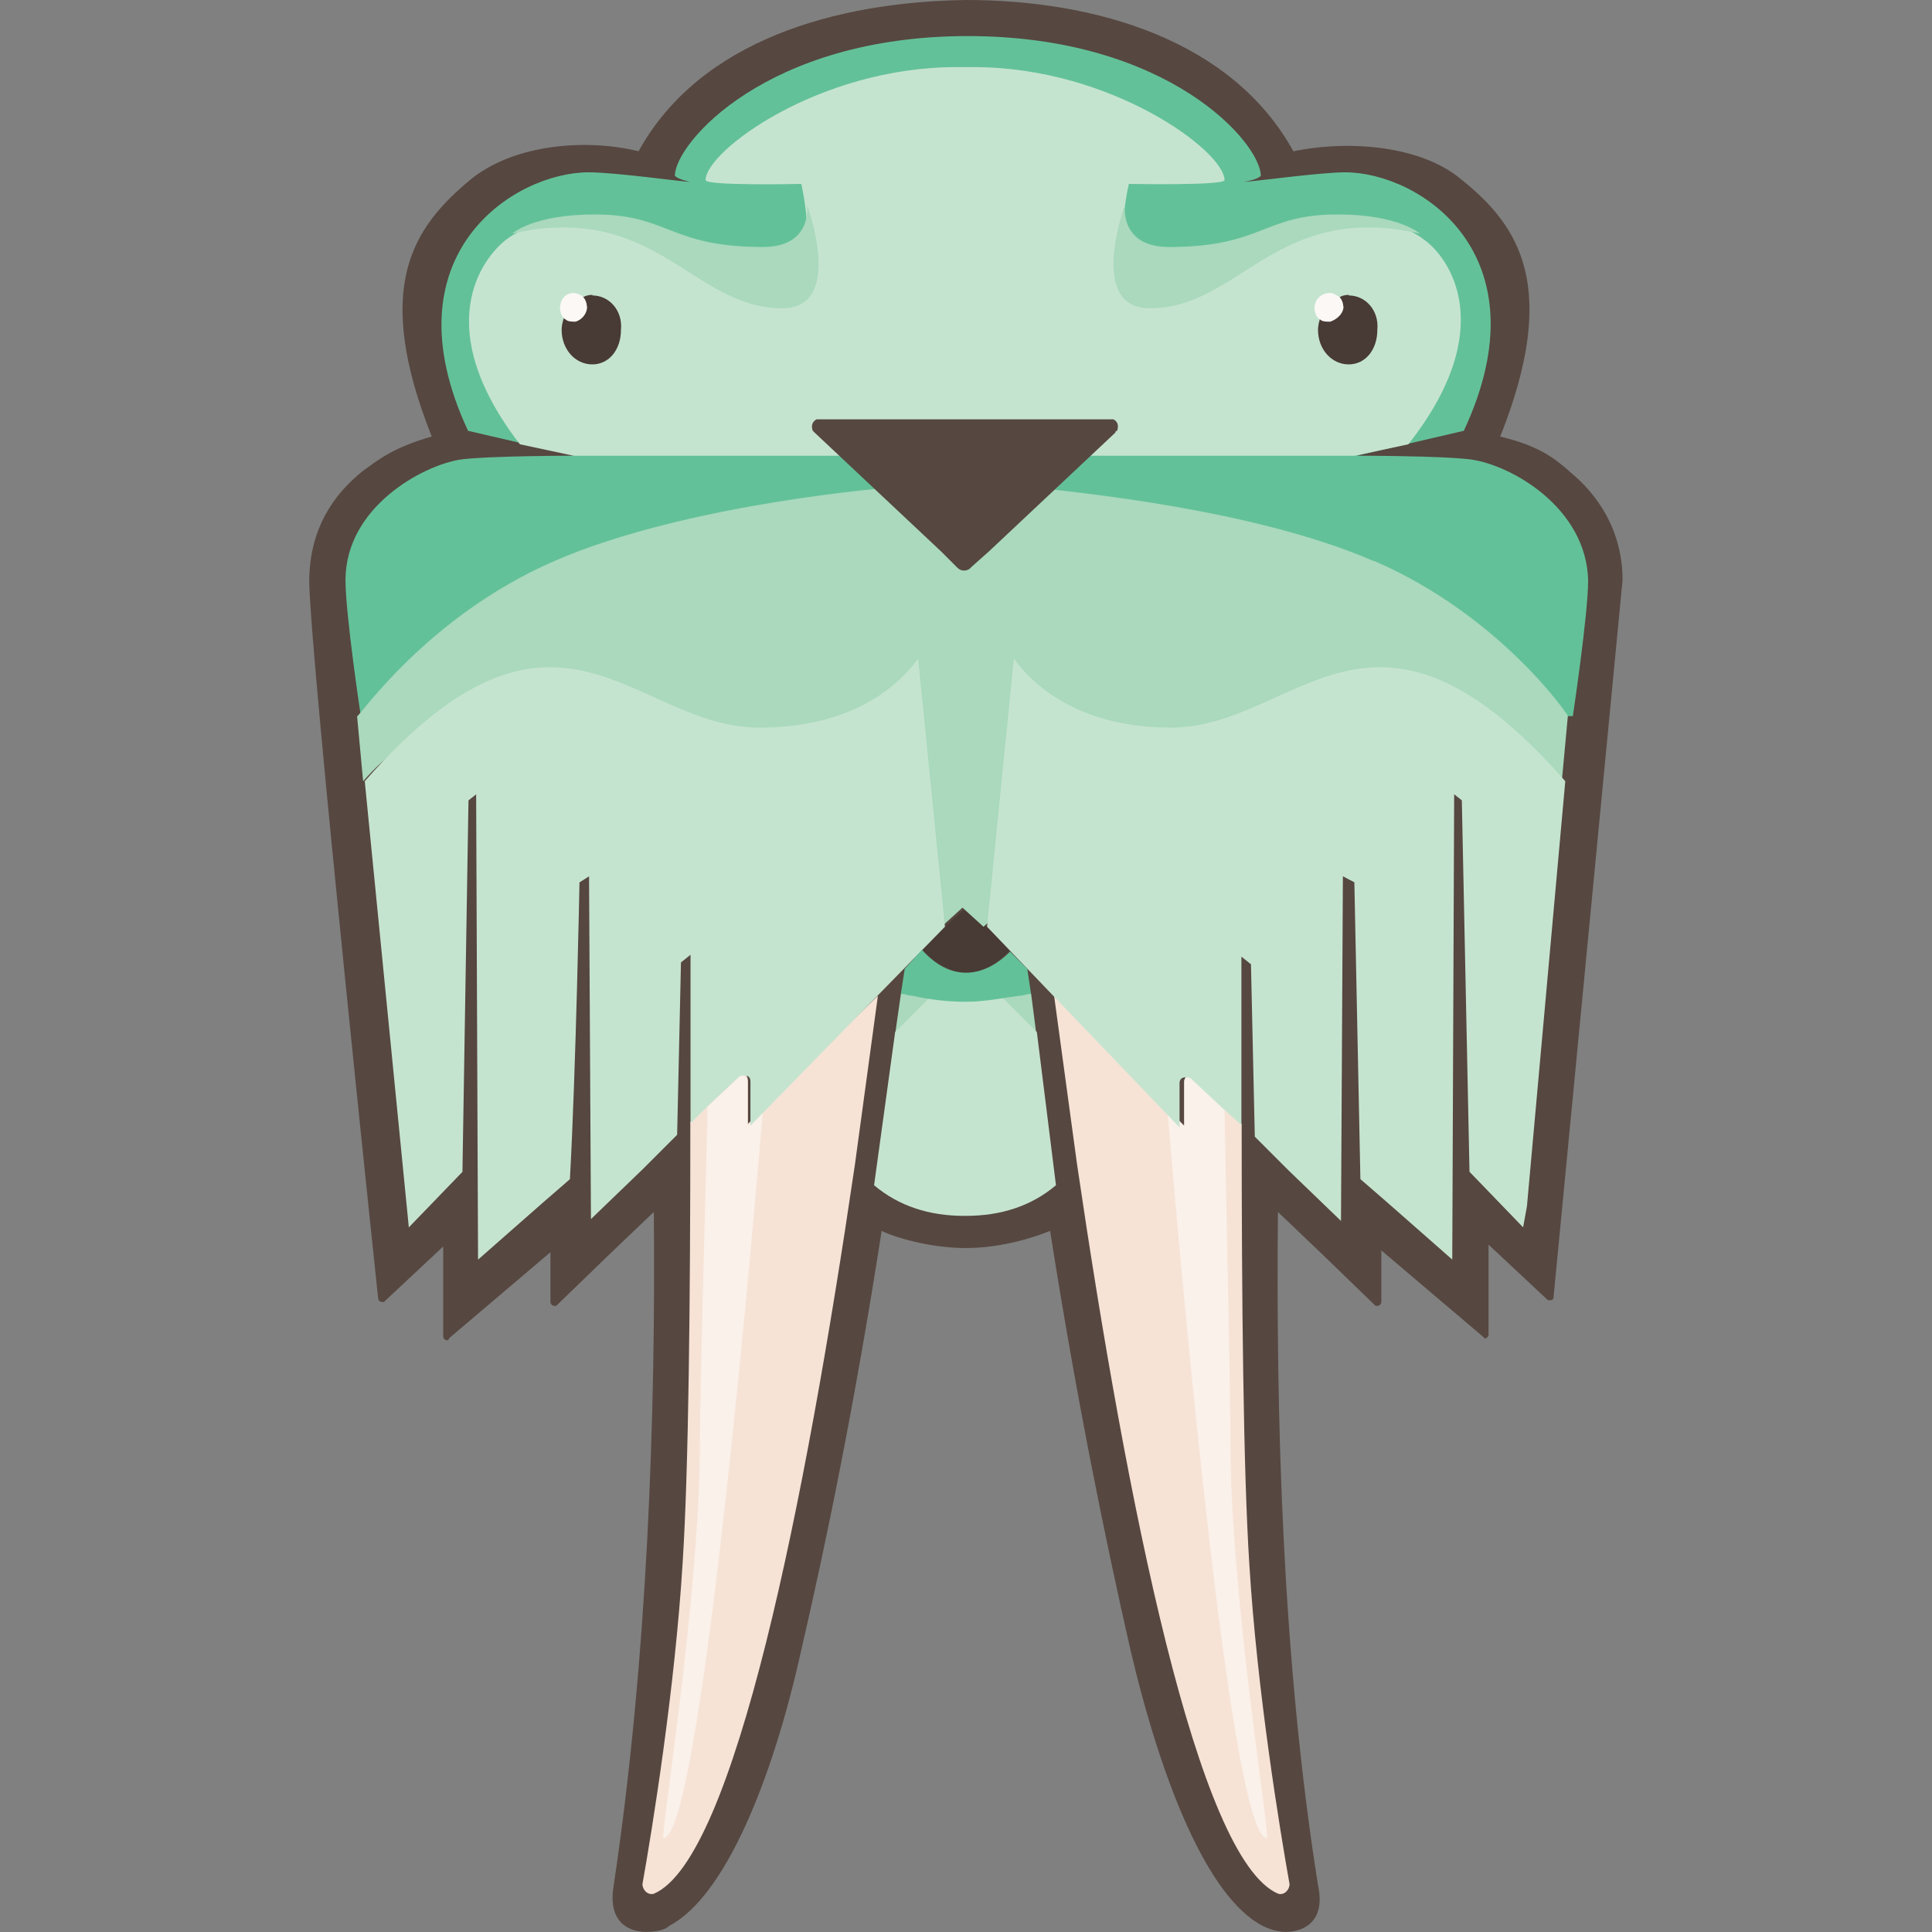 <svg xmlns="http://www.w3.org/2000/svg" xmlns:xlink="http://www.w3.org/1999/xlink" viewBox="0 0 64 64" height="1em" width="1em">
  <rect x="0" y="0" width="64" height="64" fill="#808080" stroke="none"/>
  <path d="M51.98 15.604c-.444-.38-.95-.825-2.283-1.142 1.966-4.947.634-6.977-1.27-8.5-1.332-1.142-3.742-1.332-5.582-.95C40.817 1.332 36.313 0 32 0c-4.313.063-8.817 1.332-10.846 5.01-1.84-.444-4.186-.2-5.582.95-1.903 1.586-3.235 3.552-1.27 8.5-1.332.38-1.84.825-2.283 1.142-.95.76-1.776 1.903-1.776 3.68.063 2.79 2.283 23.722 2.283 23.722 0 .063.063.127.127.127h.063l1.966-1.84v2.98c0 .063.063.127.127.127 0 0 .063 0 .063-.063l3.362-2.854v1.65c0 .063.063.127.127.127h.063l1.903-1.84 1.332-1.27c.063 6.66-.2 14.78-1.332 22.327-.2 1.205.507 1.522 1.078 1.522.317 0 .634-.063.76-.2 1.84-.95 3.425-4.82 4.377-9.134.825-3.552 1.776-8.182 2.664-13.89.38.2 1.586.57 2.79.57s2.347-.38 2.79-.57c.888 5.645 1.84 10.276 2.664 13.89 1.015 4.313 2.537 8.182 4.377 9.134.127.063.444.2.76.2.57 0 1.332-.317 1.078-1.522-1.205-7.548-1.395-15.667-1.332-22.327l1.332 1.27 1.903 1.84h.063c.063 0 .127-.063.127-.127V41.42l3.362 2.854.063.063c.063 0 .127-.063.127-.127v-2.98l1.966 1.84h.063c.063 0 .127 0 .127-.127l2.283-23.722c0-1.65-.825-2.854-1.776-3.615z" fill="#564740"/>
  <path d="M32.698 30.7L32 30.065l-.698.634-.76.76c.444.444.95.76 1.46.76s1.015-.254 1.46-.76z" fill="#483a34"/>
  <path d="M34.157 32.92h-4.313l-.2 1.395h4.694z" fill="#aad9bd"/>
  <path d="M29.082 32.983l-.76 5.582c-1.65 11.227-3.996 23.025-6.66 24.166-.2.063-.38-.127-.38-.317.317-1.776 1.078-6.47 1.332-10.656.2-3.108.254-8.753.254-14.59l1.586-1.522c.127-.127.317-.063.317.127v1.46z" fill="#f6e3d6"/>
  <path d="M24.77 37.296v-1.46c0-.2-.2-.254-.317-.127l-1.015.95c0 .507-.254 9.324-.254 11.164 0 5.074-1.332 13.066-1.205 13.066 1.142 0 2.727-17.316 3.298-24.166z" fill="#faf1ea"/>
  <path d="M34.918 32.983l.76 5.582c1.65 11.227 3.996 23.025 6.66 24.166.2.063.38-.127.38-.317-.317-1.776-1.078-6.406-1.332-10.593-.2-3.108-.254-8.753-.254-14.59l-1.586-1.522c-.127-.127-.317-.063-.317.127v1.46z" fill="#f6e3d6"/>
  <path d="M48.745 15.223c-.95-.127-3.806-.127-3.806-.127l3.552-.825c2.727-5.835-1.46-8.563-3.933-8.563-.825 0-3.108.317-3.362.317 0 0 .444-.063.57-.2 0-1.078-3.045-4.63-9.705-4.63s-9.705 3.552-9.705 4.63c.127.127.507.2.507.2-.254 0-2.474-.317-3.362-.317-2.474 0-6.723 2.727-3.996 8.563l3.552.825s-2.854 0-3.806.127c-1.27.2-3.806 1.586-3.806 3.996 0 1.142.507 4.503.507 4.503h40.15s.507-3.362.507-4.503c-.063-2.4-2.537-3.806-3.87-3.996z" fill="#63c199"/>
  <path d="M47.16 7.93c-.57-.444-1.395-.634-2.474-.634 0 0-.444 0-.76.063-2.6.317-3.49 1.713-5.962 1.713-1.27 0-.57-2.98-.57-2.98s3.17.063 3.17-.127c0-.95-3.742-3.742-8.31-3.742h-.57c-4.567 0-8.31 2.79-8.31 3.742 0 .2 3.17.127 3.17.127s.698 2.98-.57 2.98c-2.474 0-3.425-1.395-5.962-1.713-.254-.063-.76-.063-.76-.063-1.078 0-1.903.2-2.474.634-.825.634-2.537 2.918.444 6.787l1.776.38h25.88l1.776-.38c3.045-3.87 1.332-6.216.507-6.787z" fill="#c5e4d0"/>
  <use xlink:href="#B" fill="#483a34"/>
  <path d="M19.44 10.15c0-.127-.063-.254-.127-.317s-.2-.127-.317-.127c-.254 0-.444.2-.444.507 0 .127.063.317.2.38.063.063.2.063.317.063.2-.063.38-.254.38-.507z" fill="#fbf8f5"/>
  <path d="M30.097 16.11L31.24 17.2z" fill="#564740"/>
  <path d="M23.5 36.662l-.634.57zm0 0l.95-.95z" fill="#a8e1c2"/>
  <path d="M31.302 17.253l.444.444-.507-.507z" fill="#564740"/>
  <use xlink:href="#B" x="25.056" fill="#483a34"/>
  <path d="M44.496 10.15c0-.127-.063-.254-.127-.317-.127-.063-.2-.127-.317-.127a.5.5 0 0 0-.507.507c0 .127.063.317.2.38.063.063.2.063.317.063.2-.063.444-.254.444-.507z" fill="#fbf8f5"/>
  <path d="M33.903 16.11L32.76 17.2z" fill="#564740"/>
  <path d="M39.23 37.296v-1.46c0-.2.2-.254.317-.127l1.015.95c0 .507.2 9.324.2 11.164 0 5.074 1.332 13.066 1.205 13.066-1.142 0-2.727-17.316-3.298-24.166z" fill="#faf1ea"/>
  <path d="M40.5 36.662l.634.57zm0 0l-.95-.95z" fill="#a8e1c2"/>
  <path d="M32.698 17.253l-.444.444.507-.507z" fill="#564740"/>
  <path d="M45.5 18.585c-3.933-1.713-9.832-2.283-11.608-2.474L32.76 17.19l-.063.063-.507.444c-.063.063-.127.127-.254.127s-.2-.063-.254-.127l-.507-.444-.063-.063-1.142-1.078c-1.776.127-7.675.76-11.608 2.474-4.25 1.84-6.533 5.265-6.533 5.138l.2 2.157c6.343-7.294 19.156 4.82 19.156 4.82l.698-.634.698.634s12.813-12.115 19.156-4.82l.2-2.157c.127.127-2.157-3.298-6.406-5.138z" fill="#aad9bd"/>
  <path d="M31.302 30.7l-.888-8.88c-.888 1.205-2.537 2.283-5.265 2.283-4.186 0-6.66-5.518-13.066 1.776l1.46 14.78 1.776-1.84.2-12.305.254-.2.063 15.413 2.093-1.84.95-.825c.2-3.615.317-9.832.317-9.832l.317-.2.063 11.354 1.713-1.65 1.142-1.142.127-5.71.317-.254v5.582l.57-.57 1.015-.95c.063-.063.127-.063.2-.063.127 0 .2.063.2.2v1.46z" fill="#c5e4d0"/>
  <path d="M36.884 13.89h-9.832c-.127.063-.2.2-.127.38l.063.063 4.186 3.933.507.507c.063.063.127.127.254.127s.2-.063.254-.127l.57-.507 4.186-3.933s0-.063.063-.063c.063-.2 0-.317-.127-.38z" fill="#564740"/>
  <path d="M32.698 30.7l.888-8.88c.888 1.205 2.537 2.283 5.2 2.283 4.186 0 6.66-5.518 13.066 1.776l-1.27 14.08-.127.698-1.776-1.84-.254-12.305-.254-.2-.063 15.413-2.093-1.84-.95-.825-.2-9.832-.38-.2-.063 11.417-1.713-1.65-1.142-1.142-.127-5.71-.317-.254v5.582l-.634-.57-1.015-.95c-.063-.063-.127-.063-.2-.063-.127 0-.2.063-.2.2v1.46z" fill="#c5e4d0"/>
  <path d="M49.633 11.544v-1.078 1.078z" fill="#564740"/>
  <path d="M25.91 10.212c2.093 0 .825-3.425.825-3.425s.2 1.395-1.46 1.395c-3.108 0-3.108-1.078-5.582-1.078-2.03 0-2.727.634-2.727.634 4.757-1.078 5.962 2.474 8.944 2.474z" fill="#aad9bd"/>
  <path d="M34.918 32.983z" fill="#f5e0d3"/>
  <path d="M34.347 34.188l-1.142-1.142c-.38.063-.76.063-1.205.063s-.825 0-1.205-.063l-1.142 1.142-.698 5.074c.825.698 1.84 1.015 2.98 1.015H32c1.142 0 2.157-.317 2.98-1.015z" fill="#c5e4d0"/>
  <path d="M34.03 32.095l-.57-.57c-.444.444-.95.698-1.46.698s-1.015-.254-1.46-.76l-.57.634-.127.825c.127 0 .254.063.38.063.57.127 1.142.2 1.776.2s1.205-.127 1.776-.2c.127 0 .254-.063.38-.063z" fill="#63c199"/>
  <path d="M38.09 10.212c-2.093 0-.825-3.425-.825-3.425s-.2 1.395 1.46 1.395c3.108 0 3.108-1.078 5.582-1.078 2.03 0 2.727.634 2.727.634-4.757-1.078-5.962 2.474-8.944 2.474z" fill="#aad9bd"/>
  <defs>
    <path id="B" d="M19.63 9.768c-.2 0-.317.063-.507.2.063.063.063.127.063.2 0 .127-.127.254-.254.254-.063 0-.127 0-.2-.063-.063.2-.127.38-.127.57 0 .634.444 1.142 1.015 1.142s.95-.507.95-1.142c.063-.634-.38-1.142-.95-1.142z"/>
  </defs>
</svg>
